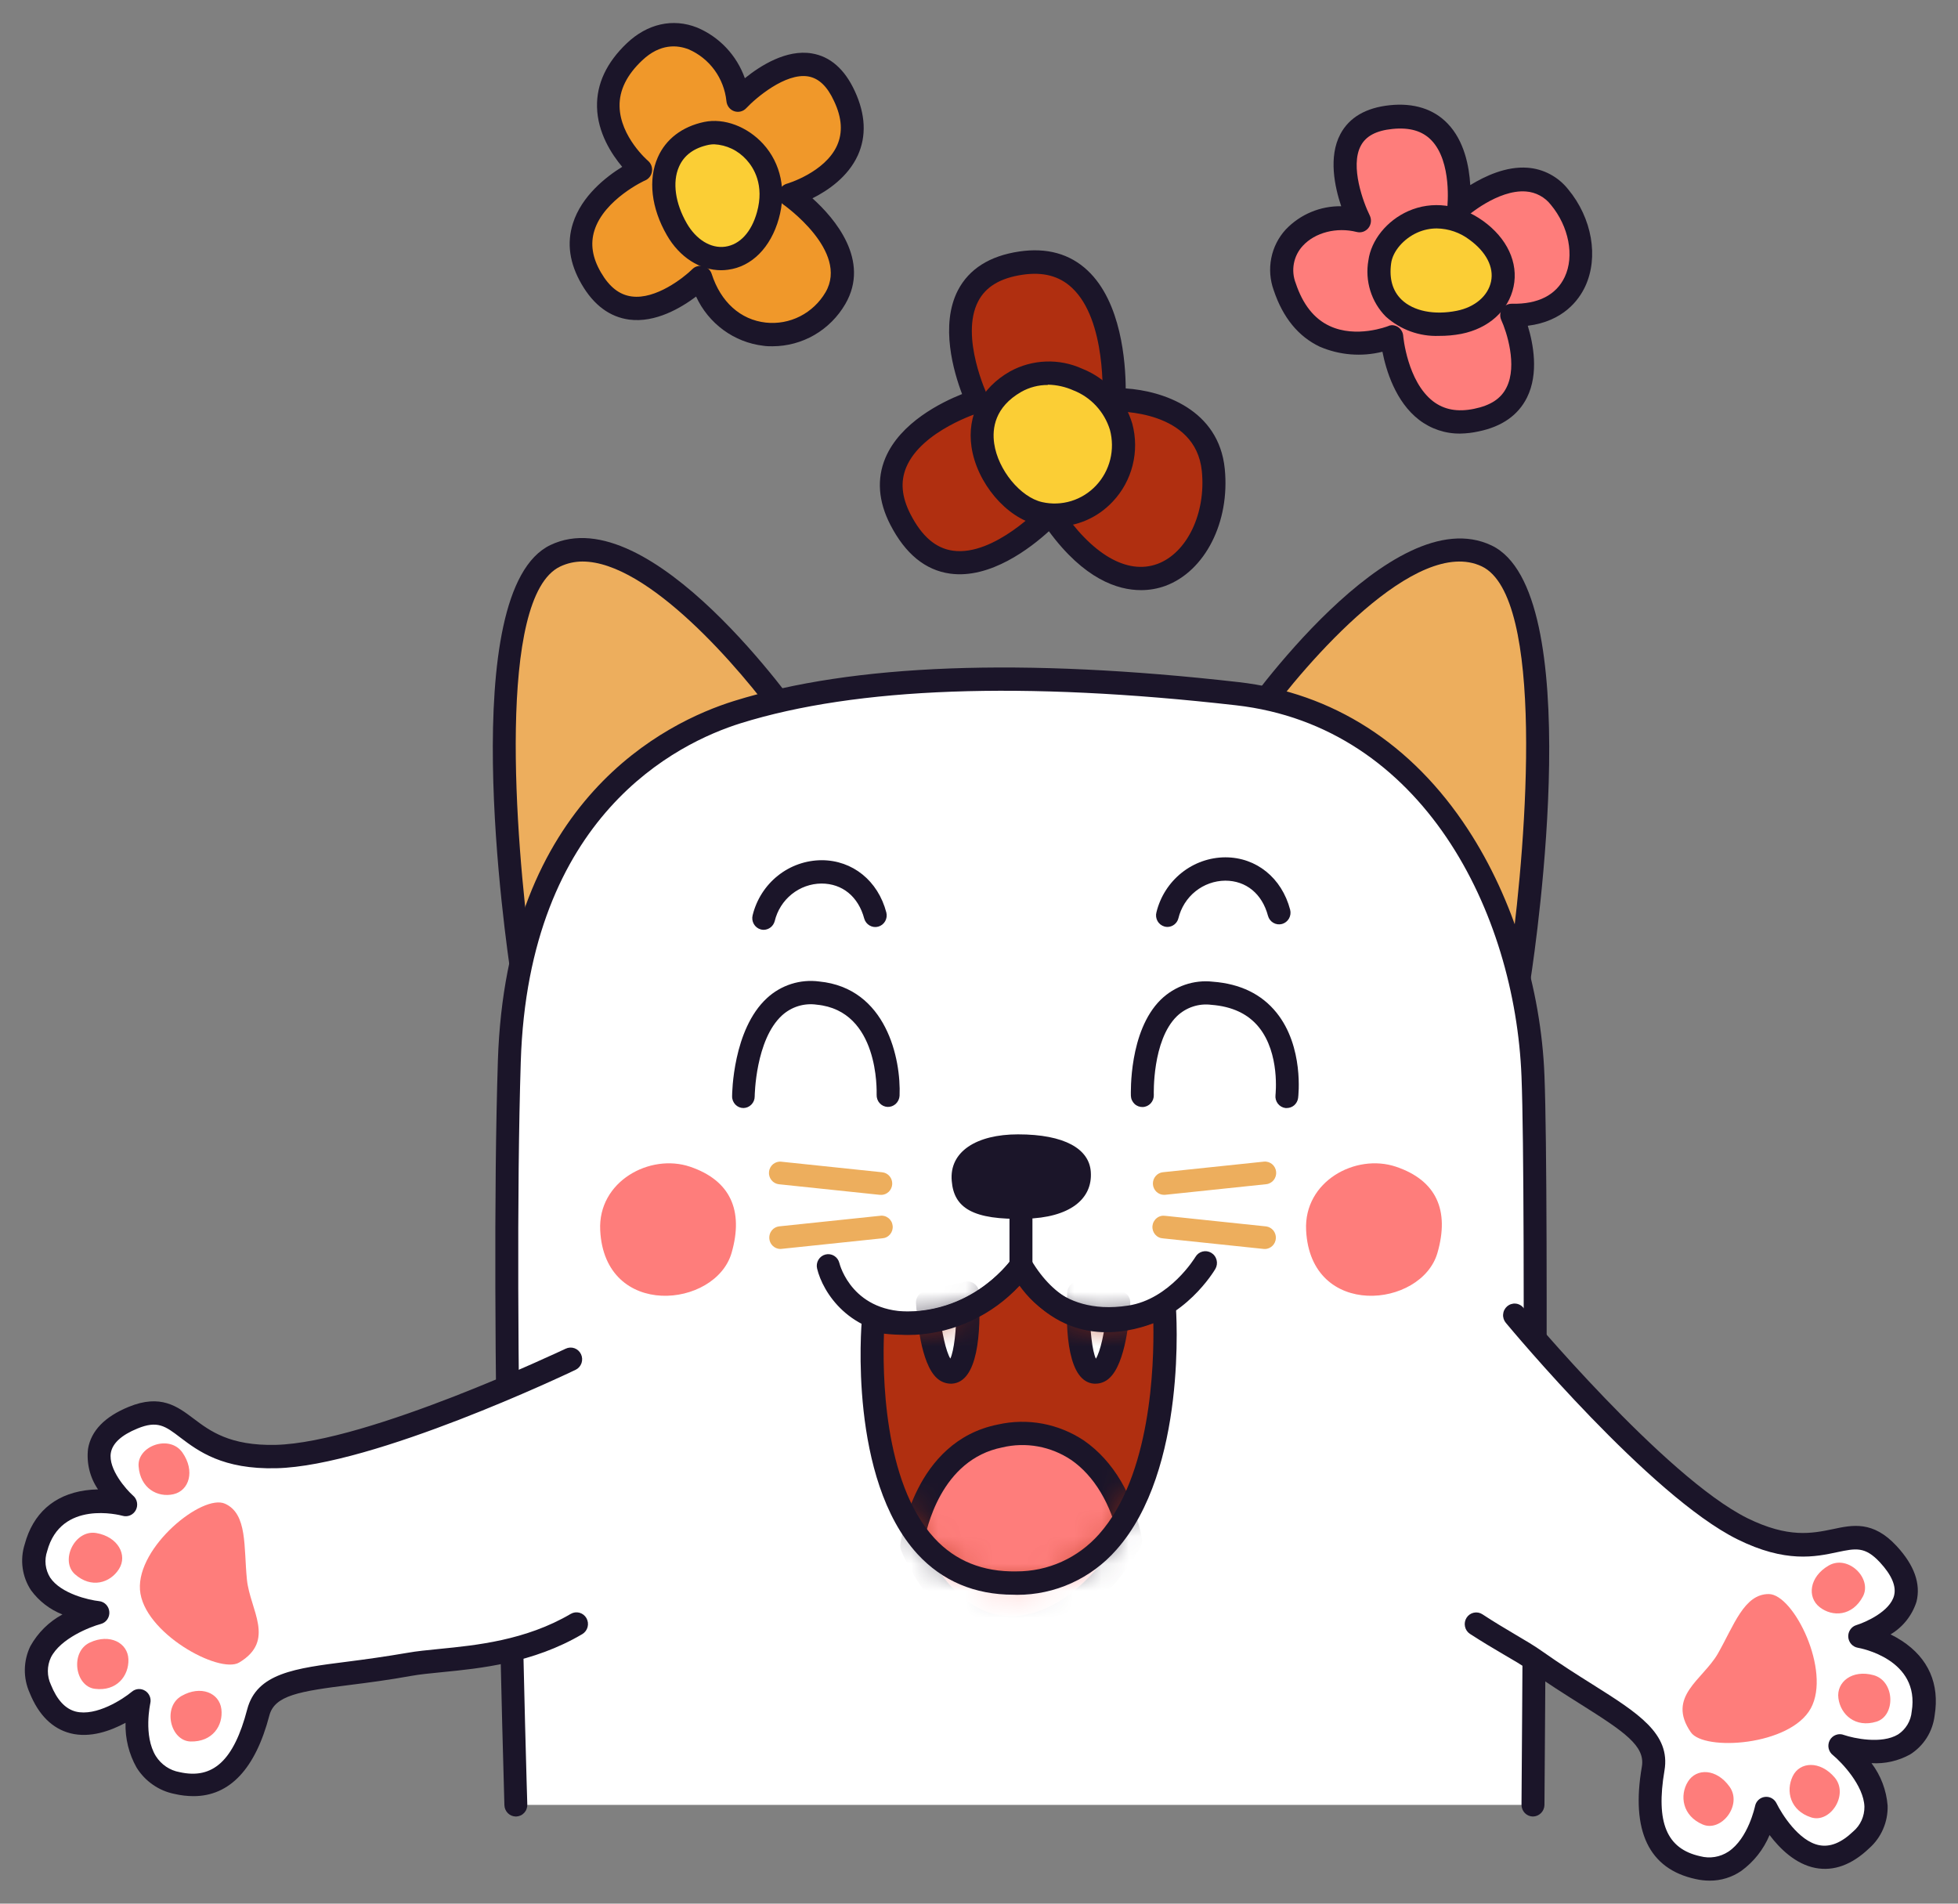 <svg width="72" height="70" viewBox="0 0 72 70" fill="none" xmlns="http://www.w3.org/2000/svg">
<rect x="0" y="0" width="72" height="70" fill="#808080" stroke="none"/>
<path fill-rule="evenodd" clip-rule="evenodd" d="M19.22 35.92C19.22 35.92 17.103 22.024 20.419 20.44C23.808 18.821 29.219 26.629 29.219 26.629L19.22 35.92Z" fill="#EDAE5D"/>
<path d="M19.22 36.35C19.118 36.348 19.02 36.31 18.944 36.242C18.867 36.173 18.817 36.08 18.803 35.977C18.581 34.522 16.739 21.715 20.24 20.042C23.902 18.29 29.336 26.04 29.565 26.37C29.622 26.455 29.648 26.558 29.637 26.66C29.626 26.763 29.579 26.858 29.505 26.928L19.504 36.219C19.429 36.298 19.328 36.345 19.22 36.35ZM21.417 20.648C21.133 20.648 20.852 20.711 20.595 20.834C18.268 21.951 18.947 30.837 19.518 35.065L28.655 26.576C27.209 24.566 23.829 20.648 21.421 20.648H21.417Z" fill="#1B1529"/>
<path fill-rule="evenodd" clip-rule="evenodd" d="M55.871 35.92C55.871 35.92 57.987 22.024 54.669 20.44C51.282 18.821 45.87 26.629 45.87 26.629L55.871 35.92Z" fill="#EDAE5D"/>
<path d="M55.871 36.35C55.765 36.35 55.663 36.309 55.585 36.236L45.586 26.945C45.511 26.875 45.464 26.78 45.453 26.677C45.442 26.575 45.468 26.471 45.526 26.387C45.755 26.055 51.181 18.305 54.849 20.058C58.352 21.733 56.508 34.539 56.286 35.994C56.274 36.071 56.242 36.142 56.194 36.201C56.145 36.261 56.081 36.306 56.01 36.331C55.965 36.345 55.918 36.352 55.871 36.35ZM46.432 26.569L55.567 35.058C56.136 30.829 56.817 21.94 54.49 20.827C52.09 19.683 48.054 24.326 46.43 26.569H46.432Z" fill="#1B1529"/>
<path fill-rule="evenodd" clip-rule="evenodd" d="M38.638 18.882C38.638 18.882 35.02 22.791 33.119 19.1C31.555 16.057 35.948 14.743 35.948 14.743C35.948 14.743 33.774 10.229 37.544 9.673C41.314 9.116 40.968 14.698 40.968 14.698C40.968 14.698 44.35 14.592 44.63 17.276C44.962 20.671 41.677 23.463 38.638 18.882Z" fill="#B02F10"/>
<path d="M41.955 21.7C41.096 21.7 39.866 21.294 38.57 19.535C37.898 20.148 36.415 21.298 34.937 21.093C34.022 20.967 33.289 20.362 32.74 19.297C32.297 18.436 32.235 17.609 32.557 16.84C33.106 15.537 34.617 14.793 35.378 14.49C35.073 13.688 34.56 11.958 35.226 10.672C35.635 9.889 36.393 9.409 37.48 9.248C38.493 9.098 39.339 9.332 39.992 9.945C41.237 11.111 41.389 13.332 41.395 14.283C42.759 14.372 44.817 15.054 45.037 17.237C45.234 19.193 44.315 21.004 42.852 21.544C42.565 21.648 42.261 21.701 41.955 21.7ZM38.63 18.454H38.663C38.726 18.459 38.787 18.478 38.842 18.51C38.896 18.542 38.943 18.587 38.978 18.64C40.139 20.384 41.444 21.147 42.561 20.736C43.649 20.334 44.35 18.875 44.194 17.323C43.967 15.072 41.095 15.128 40.974 15.13C40.915 15.132 40.857 15.121 40.803 15.098C40.749 15.076 40.7 15.042 40.659 15C40.618 14.957 40.586 14.906 40.566 14.85C40.545 14.795 40.536 14.735 40.54 14.676C40.54 14.646 40.699 11.772 39.416 10.581C38.952 10.147 38.357 9.991 37.597 10.103C36.781 10.224 36.248 10.544 35.97 11.08C35.291 12.383 36.309 14.54 36.319 14.562C36.345 14.619 36.358 14.681 36.358 14.743C36.358 14.805 36.345 14.867 36.319 14.923C36.295 14.98 36.259 15.031 36.213 15.072C36.167 15.114 36.113 15.144 36.054 15.162C36.032 15.162 33.89 15.828 33.324 17.185C33.104 17.713 33.156 18.275 33.48 18.908C33.899 19.723 34.41 20.163 35.043 20.25C36.565 20.46 38.299 18.614 38.317 18.596C38.358 18.55 38.407 18.514 38.462 18.49C38.517 18.465 38.577 18.453 38.638 18.454H38.63Z" fill="#1B1529"/>
<path fill-rule="evenodd" clip-rule="evenodd" d="M37.347 14.024C38.793 13.198 40.815 14.142 41.223 15.686C41.337 16.114 41.341 16.564 41.233 16.994C41.126 17.423 40.911 17.817 40.61 18.138C40.309 18.458 39.932 18.694 39.514 18.822C39.097 18.951 38.655 18.968 38.229 18.871C36.58 18.499 34.902 15.422 37.347 14.024Z" fill="#FBCE35"/>
<path d="M38.791 19.368C38.572 19.368 38.353 19.343 38.139 19.295C37.001 19.038 35.919 17.754 35.724 16.433C35.556 15.279 36.072 14.268 37.14 13.658C37.547 13.435 37.999 13.31 38.462 13.294C38.924 13.277 39.384 13.369 39.806 13.563C40.241 13.736 40.632 14.008 40.949 14.358C41.266 14.707 41.501 15.125 41.637 15.58C41.771 16.08 41.775 16.607 41.649 17.109C41.523 17.611 41.271 18.072 40.917 18.445C40.643 18.738 40.314 18.971 39.948 19.13C39.583 19.288 39.189 19.369 38.791 19.368ZM38.531 14.156C38.189 14.154 37.853 14.241 37.553 14.41C36.583 14.968 36.477 15.75 36.559 16.312C36.7 17.28 37.524 18.283 38.321 18.463C38.675 18.544 39.045 18.53 39.393 18.423C39.741 18.316 40.055 18.119 40.306 17.852C40.557 17.585 40.736 17.256 40.825 16.898C40.914 16.54 40.91 16.164 40.815 15.807C40.714 15.479 40.541 15.178 40.309 14.927C40.078 14.676 39.794 14.481 39.478 14.357C39.179 14.223 38.858 14.151 38.531 14.145V14.156Z" fill="#1B1529"/>
<path fill-rule="evenodd" clip-rule="evenodd" d="M18.971 66.368H56.37C56.37 66.368 56.553 44.219 56.37 39.566C56.149 33.913 52.892 26.351 45.493 25.508C35.834 24.41 30.374 25.171 27.119 26.184C23.863 27.196 19.002 30.392 18.729 39.026C18.422 48.807 18.971 66.368 18.971 66.368Z" fill="white"/>
<path d="M18.969 66.796C18.86 66.795 18.755 66.752 18.676 66.674C18.598 66.597 18.552 66.492 18.548 66.381C18.548 66.206 17.999 48.699 18.308 39.01C18.614 29.411 24.486 26.556 26.998 25.774C31.369 24.414 37.607 24.181 45.542 25.082C49.006 25.475 51.923 27.347 53.979 30.496C55.644 33.041 56.669 36.34 56.793 39.549C56.977 44.161 56.793 66.15 56.793 66.371C56.791 66.484 56.745 66.592 56.665 66.671C56.586 66.75 56.48 66.795 56.369 66.796C56.257 66.795 56.15 66.749 56.071 66.668C55.993 66.587 55.949 66.478 55.949 66.364C55.949 66.142 56.132 44.174 55.949 39.585C55.713 33.558 52.328 26.716 45.447 25.934C37.627 25.045 31.502 25.268 27.243 26.593C24.905 27.323 19.436 29.992 19.15 39.037C18.845 48.695 19.385 66.18 19.39 66.355C19.392 66.411 19.383 66.467 19.363 66.519C19.344 66.572 19.314 66.62 19.276 66.661C19.238 66.702 19.193 66.735 19.142 66.758C19.092 66.781 19.037 66.794 18.982 66.796H18.969Z" fill="#1B1529"/>
<path fill-rule="evenodd" clip-rule="evenodd" d="M32.114 48.546C32.114 48.546 31.233 58.351 37.389 58.225C43.585 58.093 42.808 48.021 42.808 48.021C42.808 48.021 39.571 49.983 37.544 46.555C36.912 47.368 36.068 47.986 35.108 48.338C34.149 48.69 33.112 48.762 32.114 48.546Z" fill="#B02F10"/>
<mask id="mask0_15_724" style="mask-type:luminance" maskUnits="userSpaceOnUse" x="32" y="46" width="11" height="13">
<path d="M32.114 48.546C32.114 48.546 31.233 58.351 37.389 58.225C43.585 58.093 42.808 48.021 42.808 48.021C42.808 48.021 39.571 49.983 37.544 46.555C36.912 47.368 36.068 47.986 35.108 48.338C34.149 48.69 33.112 48.762 32.114 48.546Z" fill="white"/>
</mask>
<g mask="url(#mask0_15_724)">
<path fill-rule="evenodd" clip-rule="evenodd" d="M33.533 56.847C33.533 56.847 33.952 53.365 36.781 52.803C39.445 52.274 41.129 54.242 41.585 56.661C41.585 56.661 40 59.661 37.396 59.849C34.792 60.038 33.533 56.847 33.533 56.847Z" fill="#FE7D7B"/>
<path d="M37.162 60.287C34.461 60.287 33.188 57.145 33.134 57.007C33.108 56.94 33.099 56.867 33.108 56.795C33.126 56.641 33.599 52.998 36.693 52.382C37.233 52.26 37.792 52.249 38.336 52.35C38.88 52.452 39.398 52.663 39.861 52.972C40.935 53.717 41.691 54.992 41.992 56.581C42.01 56.678 41.995 56.778 41.95 56.864C41.88 56.994 40.223 60.075 37.418 60.278C37.332 60.283 37.246 60.287 37.162 60.287ZM33.961 56.788C34.194 57.3 35.342 59.567 37.359 59.421C39.377 59.276 40.803 57.138 41.133 56.587C40.86 55.314 40.23 54.26 39.388 53.683C39.019 53.436 38.603 53.267 38.168 53.188C37.732 53.109 37.285 53.121 36.854 53.224C34.602 53.672 34.056 56.22 33.961 56.788Z" fill="#1B1529"/>
<path fill-rule="evenodd" clip-rule="evenodd" d="M34.104 47.895C34.104 47.895 34.247 50.501 34.981 50.452C35.715 50.404 35.58 47.551 35.58 47.551L34.104 47.895Z" fill="white"/>
<path d="M34.961 50.88C34.772 50.878 34.591 50.805 34.452 50.676C33.848 50.132 33.719 48.429 33.683 47.919C33.677 47.818 33.706 47.718 33.766 47.638C33.826 47.557 33.912 47.5 34.009 47.478L35.485 47.132C35.545 47.118 35.607 47.118 35.668 47.131C35.728 47.144 35.785 47.17 35.834 47.208C35.883 47.246 35.924 47.294 35.953 47.349C35.981 47.405 35.998 47.466 36.001 47.528C36.074 49.017 35.961 50.817 35.008 50.879L34.961 50.88ZM34.551 48.23C34.624 48.987 34.789 49.704 34.946 49.957C35.08 49.674 35.171 48.907 35.171 48.085L34.551 48.23Z" fill="#1B1529"/>
<path fill-rule="evenodd" clip-rule="evenodd" d="M41.142 47.895C41.142 47.895 40.999 50.501 40.263 50.452C39.527 50.404 39.666 47.551 39.666 47.551L41.142 47.895Z" fill="white"/>
<path d="M40.285 50.88H40.236C39.286 50.819 39.172 49.019 39.245 47.53C39.248 47.468 39.264 47.406 39.293 47.351C39.322 47.295 39.362 47.247 39.412 47.21C39.461 47.172 39.518 47.146 39.578 47.133C39.638 47.12 39.7 47.12 39.76 47.134L41.237 47.48C41.334 47.502 41.42 47.559 41.48 47.64C41.539 47.721 41.569 47.82 41.563 47.921C41.536 48.431 41.397 50.134 40.792 50.677C40.654 50.807 40.473 50.879 40.285 50.88ZM40.075 48.088C40.075 48.911 40.164 49.678 40.298 49.961C40.458 49.708 40.62 48.991 40.694 48.234L40.075 48.088Z" fill="#1B1529"/>
</g>
<path d="M37.266 58.64C35.84 58.64 34.655 58.137 33.743 57.151C31.198 54.378 31.672 48.747 31.694 48.509C31.7 48.45 31.718 48.392 31.746 48.34C31.775 48.288 31.814 48.242 31.861 48.206C31.908 48.17 31.961 48.145 32.018 48.131C32.075 48.117 32.135 48.115 32.193 48.126C35.444 48.753 37.136 46.402 37.198 46.302C37.24 46.242 37.295 46.194 37.358 46.162C37.422 46.13 37.493 46.114 37.565 46.116C37.635 46.118 37.703 46.138 37.764 46.174C37.824 46.21 37.874 46.261 37.911 46.322C39.701 49.35 42.488 47.714 42.598 47.642C42.66 47.605 42.73 47.584 42.801 47.582C42.873 47.58 42.944 47.596 43.008 47.63C43.072 47.663 43.126 47.713 43.166 47.773C43.205 47.834 43.229 47.904 43.235 47.977C43.253 48.224 43.671 54.046 41.049 56.991C40.591 57.512 40.029 57.929 39.4 58.214C38.772 58.499 38.091 58.645 37.403 58.644L37.266 58.64ZM32.506 49.034C32.453 50.402 32.462 54.493 34.358 56.559C35.129 57.397 36.145 57.806 37.378 57.782C37.95 57.784 38.517 57.664 39.041 57.428C39.564 57.192 40.032 56.847 40.415 56.414C42.325 54.27 42.44 50.205 42.411 48.658C41.355 49.06 39.145 49.516 37.501 47.249C36.957 47.828 36.303 48.289 35.58 48.604C34.856 48.919 34.077 49.082 33.289 49.082C33.028 49.085 32.767 49.071 32.507 49.041L32.506 49.034Z" fill="#1B1529"/>
<path d="M33.441 49.086C31.222 49.086 30.252 47.508 30.047 46.648C30.02 46.538 30.037 46.421 30.095 46.324C30.153 46.227 30.247 46.157 30.355 46.13C30.464 46.102 30.578 46.12 30.674 46.179C30.77 46.238 30.838 46.333 30.865 46.443C30.885 46.523 31.361 48.325 33.611 48.224C35.895 48.128 37.187 46.317 37.2 46.298C37.244 46.236 37.303 46.187 37.372 46.156C37.441 46.125 37.517 46.113 37.592 46.122C37.667 46.131 37.738 46.16 37.798 46.206C37.858 46.253 37.904 46.315 37.933 46.386C37.965 46.467 38.806 48.423 41.488 48.008C43.019 47.772 43.949 46.235 43.958 46.22C43.987 46.171 44.025 46.128 44.069 46.094C44.114 46.06 44.165 46.035 44.219 46.021C44.273 46.007 44.33 46.004 44.385 46.012C44.44 46.02 44.493 46.039 44.541 46.068C44.59 46.097 44.632 46.135 44.665 46.181C44.699 46.226 44.723 46.278 44.737 46.333C44.751 46.388 44.754 46.445 44.746 46.502C44.738 46.558 44.719 46.612 44.691 46.661C44.645 46.739 43.552 48.559 41.624 48.857C39.271 49.229 38.028 48.029 37.491 47.277C36.488 48.357 35.115 49.003 33.655 49.082L33.441 49.086Z" fill="#1B1529"/>
<path fill-rule="evenodd" clip-rule="evenodd" d="M34.998 43.428C34.899 42.343 35.913 41.712 37.434 41.712C39.156 41.712 40.053 42.25 40.111 43.089C40.183 44.104 39.319 44.777 37.706 44.815C35.765 44.867 35.078 44.414 34.998 43.428Z" fill="#1B1529"/>
<path d="M37.544 46.975C37.432 46.975 37.325 46.93 37.246 46.85C37.167 46.77 37.122 46.661 37.121 46.547V43.936C37.118 43.877 37.126 43.819 37.145 43.763C37.165 43.708 37.195 43.657 37.235 43.614C37.274 43.571 37.322 43.537 37.375 43.513C37.428 43.49 37.486 43.478 37.544 43.478C37.601 43.478 37.659 43.49 37.712 43.513C37.765 43.537 37.813 43.571 37.852 43.614C37.892 43.657 37.922 43.708 37.942 43.763C37.961 43.819 37.969 43.877 37.965 43.936V46.542C37.966 46.599 37.956 46.655 37.935 46.707C37.914 46.76 37.883 46.808 37.844 46.848C37.805 46.888 37.758 46.92 37.707 46.942C37.655 46.964 37.6 46.975 37.544 46.975Z" fill="#1B1529"/>
<path d="M27.339 40.744C27.283 40.744 27.228 40.733 27.177 40.711C27.126 40.689 27.08 40.657 27.041 40.617C27.003 40.577 26.972 40.529 26.951 40.477C26.931 40.425 26.92 40.369 26.921 40.312C26.921 40.214 26.947 37.855 28.203 36.702C28.46 36.464 28.766 36.287 29.098 36.181C29.43 36.076 29.78 36.045 30.125 36.091C32.597 36.333 33.137 38.946 33.079 40.294C33.072 40.407 33.022 40.513 32.94 40.59C32.857 40.666 32.749 40.707 32.637 40.703C32.582 40.7 32.528 40.687 32.478 40.663C32.428 40.639 32.383 40.605 32.345 40.563C32.308 40.522 32.279 40.473 32.261 40.42C32.242 40.367 32.234 40.311 32.236 40.255C32.236 40.13 32.335 37.169 30.039 36.944C29.81 36.91 29.577 36.928 29.356 36.995C29.134 37.063 28.93 37.18 28.758 37.336C27.778 38.233 27.752 40.297 27.752 40.314C27.753 40.427 27.71 40.535 27.632 40.615C27.555 40.696 27.449 40.742 27.339 40.744Z" fill="#1B1529"/>
<path d="M47.322 40.744H47.269C47.158 40.73 47.057 40.671 46.989 40.582C46.92 40.492 46.889 40.379 46.903 40.266C46.903 40.247 47.075 38.74 46.291 37.772C45.897 37.284 45.309 37.007 44.546 36.949C44.317 36.919 44.085 36.941 43.865 37.014C43.646 37.086 43.445 37.207 43.277 37.368C42.362 38.263 42.428 40.242 42.428 40.262C42.43 40.318 42.421 40.374 42.402 40.427C42.383 40.48 42.353 40.528 42.316 40.57C42.278 40.611 42.233 40.644 42.183 40.668C42.133 40.691 42.078 40.705 42.023 40.707C41.968 40.709 41.913 40.7 41.861 40.681C41.809 40.661 41.761 40.632 41.72 40.593C41.68 40.555 41.647 40.509 41.624 40.458C41.6 40.407 41.587 40.352 41.585 40.295C41.585 40.199 41.505 37.919 42.684 36.759C42.937 36.513 43.239 36.326 43.571 36.212C43.903 36.098 44.255 36.059 44.603 36.099C45.608 36.175 46.395 36.558 46.941 37.238C47.953 38.496 47.745 40.301 47.734 40.377C47.72 40.479 47.67 40.571 47.595 40.639C47.519 40.706 47.422 40.743 47.322 40.744Z" fill="#1B1529"/>
<path d="M28.084 34.191C28.047 34.191 28.01 34.186 27.974 34.176C27.866 34.146 27.774 34.074 27.719 33.976C27.663 33.877 27.648 33.761 27.677 33.651C27.819 33.076 28.145 32.565 28.605 32.199C29.064 31.833 29.63 31.634 30.213 31.631C31.35 31.631 32.288 32.387 32.593 33.556C32.62 33.665 32.604 33.78 32.548 33.877C32.492 33.974 32.401 34.044 32.295 34.074C32.188 34.103 32.075 34.089 31.979 34.033C31.882 33.978 31.811 33.887 31.78 33.779C31.564 32.972 30.977 32.489 30.208 32.489C29.81 32.492 29.425 32.63 29.113 32.881C28.801 33.132 28.581 33.481 28.487 33.874C28.462 33.964 28.41 34.044 28.337 34.101C28.264 34.158 28.175 34.189 28.084 34.191Z" fill="#1B1529"/>
<path d="M42.931 34.085C42.894 34.085 42.857 34.08 42.821 34.07C42.768 34.055 42.718 34.03 42.674 33.996C42.63 33.962 42.593 33.919 42.565 33.87C42.538 33.821 42.52 33.767 42.513 33.712C42.506 33.656 42.51 33.599 42.525 33.545C42.666 32.969 42.993 32.459 43.452 32.093C43.911 31.727 44.477 31.527 45.06 31.525C46.198 31.525 47.133 32.281 47.441 33.45C47.47 33.56 47.455 33.677 47.399 33.775C47.343 33.874 47.251 33.946 47.143 33.976C47.035 34.005 46.92 33.99 46.823 33.933C46.726 33.877 46.655 33.783 46.626 33.673C46.41 32.865 45.822 32.383 45.055 32.383C44.657 32.387 44.272 32.525 43.96 32.775C43.648 33.026 43.427 33.376 43.332 33.768C43.309 33.858 43.257 33.938 43.184 33.995C43.112 34.052 43.023 34.084 42.931 34.085Z" fill="#1B1529"/>
<path fill-rule="evenodd" clip-rule="evenodd" d="M22.071 45.239C21.981 43.439 23.902 42.401 25.379 42.903C26.857 43.406 27.351 44.509 26.903 46.067C26.317 48.102 22.232 48.517 22.071 45.239Z" fill="#FE7D7B"/>
<path fill-rule="evenodd" clip-rule="evenodd" d="M48.029 45.239C47.939 43.439 49.85 42.401 51.337 42.903C52.824 43.406 53.307 44.509 52.859 46.067C52.275 48.102 48.19 48.517 48.029 45.239Z" fill="#FE7D7B"/>
<path d="M32.396 43.936H32.354L28.644 43.547C28.59 43.541 28.538 43.525 28.491 43.499C28.444 43.473 28.402 43.438 28.368 43.395C28.334 43.353 28.308 43.304 28.293 43.251C28.277 43.199 28.272 43.144 28.278 43.089C28.283 43.035 28.299 42.982 28.325 42.934C28.351 42.885 28.385 42.843 28.427 42.808C28.469 42.774 28.517 42.748 28.569 42.732C28.62 42.717 28.675 42.711 28.728 42.717L32.438 43.106C32.543 43.116 32.641 43.167 32.71 43.248C32.779 43.33 32.814 43.435 32.809 43.542C32.803 43.65 32.757 43.751 32.68 43.825C32.603 43.898 32.501 43.939 32.396 43.938V43.936Z" fill="#EDAE5D"/>
<path d="M28.686 45.926C28.583 45.923 28.485 45.88 28.411 45.807C28.337 45.734 28.293 45.635 28.288 45.53C28.283 45.426 28.316 45.323 28.382 45.242C28.448 45.162 28.542 45.109 28.644 45.096L32.354 44.707C32.409 44.698 32.465 44.7 32.519 44.715C32.573 44.728 32.623 44.754 32.667 44.788C32.712 44.823 32.748 44.866 32.776 44.915C32.803 44.965 32.819 45.019 32.825 45.076C32.831 45.132 32.825 45.189 32.809 45.243C32.792 45.297 32.765 45.347 32.729 45.39C32.692 45.433 32.648 45.468 32.598 45.493C32.548 45.518 32.493 45.532 32.438 45.535L28.728 45.924L28.686 45.926Z" fill="#EDAE5D"/>
<path d="M42.808 43.936C42.703 43.937 42.601 43.896 42.524 43.823C42.447 43.749 42.401 43.648 42.395 43.541C42.39 43.433 42.425 43.328 42.495 43.247C42.564 43.165 42.661 43.114 42.766 43.104L46.476 42.715C46.529 42.709 46.584 42.715 46.635 42.73C46.687 42.746 46.735 42.772 46.777 42.806C46.819 42.841 46.853 42.884 46.879 42.932C46.905 42.98 46.921 43.033 46.926 43.087C46.932 43.142 46.927 43.197 46.911 43.249C46.896 43.302 46.87 43.351 46.837 43.393C46.803 43.436 46.761 43.471 46.713 43.497C46.666 43.523 46.614 43.54 46.56 43.545L42.851 43.934L42.808 43.936Z" fill="#EDAE5D"/>
<path d="M46.518 45.926H46.476L42.766 45.537C42.711 45.534 42.656 45.52 42.606 45.495C42.556 45.47 42.512 45.435 42.475 45.392C42.439 45.349 42.412 45.299 42.395 45.245C42.379 45.191 42.373 45.134 42.379 45.077C42.385 45.021 42.401 44.967 42.429 44.917C42.456 44.868 42.493 44.824 42.537 44.79C42.581 44.755 42.631 44.73 42.685 44.716C42.739 44.702 42.795 44.7 42.85 44.708L46.56 45.097C46.662 45.111 46.756 45.163 46.822 45.244C46.888 45.325 46.922 45.428 46.916 45.532C46.911 45.637 46.867 45.736 46.793 45.809C46.719 45.882 46.621 45.925 46.518 45.928V45.926Z" fill="#EDAE5D"/>
<path fill-rule="evenodd" clip-rule="evenodd" d="M20.974 49.965C20.974 49.965 13.661 53.458 10.142 53.544C6.623 53.629 6.877 51.294 4.884 52.114C2.243 53.201 4.598 55.299 4.598 55.299C4.598 55.299 1.937 54.554 1.315 56.894C0.766 58.973 3.585 59.269 3.585 59.269C3.585 59.269 0.656 60.039 1.48 62.077C2.531 64.706 5.122 62.504 5.122 62.504C5.122 62.504 4.521 65.096 6.515 65.547C8.509 65.997 9.19 64.136 9.503 62.941C9.869 61.508 11.947 61.737 15.067 61.169C16.395 60.927 18.923 61.031 21.205 59.68C21.761 58.236 20.974 49.965 20.974 49.965Z" fill="white"/>
<path d="M7.115 66.047C6.882 66.046 6.649 66.019 6.422 65.966C6.135 65.91 5.863 65.795 5.622 65.627C5.381 65.46 5.176 65.245 5.021 64.994C4.74 64.495 4.6 63.926 4.616 63.35C4.067 63.645 3.318 63.92 2.591 63.736C1.925 63.566 1.419 63.064 1.09 62.247C0.969 61.977 0.909 61.684 0.913 61.388C0.918 61.092 0.987 60.8 1.115 60.535C1.391 60.038 1.801 59.632 2.296 59.366C1.835 59.186 1.434 58.877 1.139 58.474C0.978 58.229 0.873 57.95 0.833 57.658C0.793 57.366 0.819 57.068 0.908 56.788C1.211 55.656 1.98 54.971 3.131 54.804C3.288 54.782 3.446 54.77 3.604 54.767C3.307 54.332 3.177 53.803 3.237 53.278C3.347 52.615 3.849 52.094 4.73 51.733C5.907 51.249 6.524 51.716 7.121 52.166C7.718 52.617 8.452 53.168 10.137 53.13C13.529 53.047 20.727 49.626 20.8 49.594C20.901 49.545 21.018 49.538 21.124 49.576C21.23 49.614 21.316 49.693 21.365 49.796C21.414 49.899 21.42 50.017 21.383 50.125C21.345 50.233 21.268 50.321 21.166 50.37C20.864 50.514 13.733 53.907 10.164 53.989C8.187 54.039 7.284 53.354 6.627 52.857C6.077 52.436 5.79 52.226 5.054 52.529C4.462 52.771 4.138 53.073 4.076 53.423C3.975 54.024 4.645 54.776 4.889 54.992C4.965 55.055 5.017 55.142 5.036 55.24C5.055 55.338 5.041 55.439 4.995 55.527C4.949 55.615 4.874 55.684 4.784 55.722C4.693 55.76 4.593 55.765 4.499 55.736C4.409 55.712 2.238 55.144 1.734 57.039C1.679 57.199 1.66 57.37 1.679 57.539C1.699 57.708 1.756 57.87 1.846 58.013C2.243 58.604 3.276 58.837 3.642 58.876C3.741 58.886 3.833 58.931 3.902 59.003C3.971 59.076 4.013 59.17 4.02 59.271C4.028 59.371 4 59.471 3.942 59.553C3.883 59.635 3.799 59.693 3.703 59.717C3.314 59.822 2.227 60.244 1.872 60.946C1.798 61.103 1.76 61.275 1.76 61.448C1.76 61.622 1.798 61.794 1.872 61.951C2.097 62.509 2.399 62.837 2.787 62.937C3.54 63.123 4.528 62.476 4.847 62.208C4.915 62.15 4.999 62.116 5.087 62.109C5.175 62.103 5.263 62.125 5.338 62.173C5.414 62.22 5.472 62.29 5.506 62.373C5.54 62.456 5.547 62.548 5.526 62.636C5.526 62.647 5.264 63.821 5.731 64.575C5.829 64.729 5.956 64.86 6.106 64.962C6.255 65.063 6.424 65.132 6.601 65.163C7.833 65.442 8.6 64.731 9.089 62.861C9.439 61.523 10.843 61.346 12.788 61.1C13.441 61.017 14.181 60.914 14.985 60.776C15.32 60.715 15.717 60.678 16.16 60.633C17.499 60.501 19.332 60.32 20.987 59.345C21.035 59.317 21.088 59.299 21.143 59.291C21.198 59.284 21.254 59.288 21.308 59.302C21.361 59.317 21.412 59.342 21.456 59.376C21.5 59.411 21.537 59.453 21.565 59.502C21.592 59.551 21.61 59.605 21.618 59.661C21.625 59.717 21.621 59.774 21.607 59.829C21.593 59.883 21.568 59.934 21.534 59.979C21.5 60.024 21.458 60.061 21.41 60.09C19.595 61.16 17.656 61.35 16.243 61.489C15.809 61.532 15.435 61.569 15.133 61.623C14.306 61.774 13.553 61.871 12.89 61.955C11.01 62.191 10.098 62.338 9.904 63.084C9.39 65.042 8.448 66.047 7.115 66.047Z" fill="#1B1529"/>
<path fill-rule="evenodd" clip-rule="evenodd" d="M7.002 64.037C6.26 64.009 5.967 62.766 6.676 62.362C7.385 61.958 8.069 62.249 8.141 62.85C8.212 63.451 7.815 64.06 7.002 64.037Z" fill="#FE7D7B"/>
<path fill-rule="evenodd" clip-rule="evenodd" d="M3.486 62.1C2.754 62.007 2.571 60.741 3.303 60.399C4.036 60.056 4.702 60.41 4.722 61.015C4.743 61.62 4.294 62.204 3.486 62.1Z" fill="#FE7D7B"/>
<path fill-rule="evenodd" clip-rule="evenodd" d="M2.75 57.882C2.201 57.382 2.75 56.231 3.547 56.373C4.343 56.514 4.697 57.184 4.376 57.694C4.056 58.204 3.36 58.429 2.75 57.882Z" fill="#FE7D7B"/>
<path fill-rule="evenodd" clip-rule="evenodd" d="M5.096 53.91C5.05 53.166 6.238 52.738 6.709 53.413C7.18 54.089 6.958 54.813 6.378 54.945C5.797 55.077 5.153 54.731 5.096 53.91Z" fill="#FE7D7B"/>
<path fill-rule="evenodd" clip-rule="evenodd" d="M8.794 61.134C8.062 61.569 5.259 60.036 5.147 58.457C5.035 56.879 7.443 54.921 8.274 55.293C9.106 55.666 8.959 56.885 9.08 58.085C9.192 59.198 10.151 60.324 8.794 61.134Z" fill="#FE7D7B"/>
<path fill-rule="evenodd" clip-rule="evenodd" d="M55.688 48.381C55.688 48.381 60.898 54.657 64.061 56.228C67.223 57.798 67.951 55.571 69.427 57.158C71.379 59.265 68.378 60.172 68.378 60.172C68.378 60.172 71.097 60.631 70.705 63.016C70.357 65.141 67.668 64.21 67.668 64.21C67.668 64.21 70.006 66.15 68.425 67.657C66.391 69.599 64.947 66.498 64.947 66.498C64.947 66.498 64.428 69.103 62.433 68.672C60.437 68.24 60.58 66.252 60.785 65.031C61.034 63.57 59.058 62.9 56.456 61.059C55.358 60.276 53.009 59.299 51.487 57.108C51.583 55.559 55.688 48.381 55.688 48.381Z" fill="white"/>
<path d="M62.872 69.154C62.695 69.154 62.518 69.134 62.345 69.094C60.635 68.722 59.965 67.332 60.375 64.962C60.505 64.203 59.736 63.682 58.124 62.667C57.557 62.31 56.912 61.904 56.222 61.415C55.971 61.229 55.647 61.043 55.272 60.825C54.897 60.607 54.484 60.358 54.054 60.08C53.96 60.019 53.894 59.922 53.871 59.81C53.847 59.699 53.868 59.583 53.929 59.487C53.989 59.392 54.085 59.325 54.194 59.301C54.304 59.277 54.418 59.298 54.512 59.36C54.928 59.634 55.336 59.876 55.697 60.09C56.087 60.32 56.429 60.52 56.704 60.717C57.376 61.191 58.009 61.592 58.569 61.943C60.234 62.993 61.439 63.751 61.206 65.108C60.882 67.017 61.287 67.987 62.523 68.257C62.697 68.303 62.878 68.312 63.056 68.283C63.234 68.254 63.404 68.188 63.555 68.089C64.288 67.605 64.533 66.427 64.537 66.414C64.554 66.326 64.599 66.246 64.663 66.185C64.728 66.124 64.81 66.086 64.898 66.075C64.986 66.064 65.075 66.081 65.152 66.124C65.229 66.168 65.291 66.234 65.329 66.315C65.513 66.688 66.139 67.706 66.9 67.851C67.301 67.927 67.71 67.762 68.145 67.347C68.277 67.236 68.382 67.096 68.454 66.938C68.525 66.78 68.561 66.608 68.559 66.435C68.534 65.651 67.719 64.804 67.407 64.544C67.324 64.482 67.266 64.392 67.243 64.29C67.221 64.189 67.236 64.082 67.285 63.99C67.335 63.899 67.415 63.829 67.512 63.794C67.609 63.758 67.715 63.76 67.81 63.799C68.158 63.918 69.191 64.145 69.797 63.777C69.937 63.685 70.055 63.562 70.142 63.417C70.229 63.272 70.282 63.108 70.297 62.939C70.614 61.013 68.409 60.605 68.316 60.59C68.222 60.574 68.136 60.525 68.072 60.453C68.009 60.381 67.971 60.289 67.964 60.192C67.959 60.096 67.985 60 68.04 59.921C68.094 59.842 68.173 59.784 68.264 59.757C68.598 59.654 69.495 59.261 69.649 58.673C69.738 58.331 69.563 57.918 69.127 57.447C68.578 56.859 68.241 56.933 67.563 57.075C66.761 57.246 65.661 57.484 63.883 56.6C60.677 55.007 55.589 48.902 55.373 48.643C55.337 48.6 55.309 48.55 55.292 48.496C55.275 48.443 55.268 48.386 55.273 48.33C55.277 48.273 55.292 48.218 55.318 48.168C55.343 48.118 55.378 48.073 55.42 48.036C55.462 48 55.511 47.972 55.564 47.955C55.617 47.937 55.673 47.93 55.728 47.935C55.784 47.939 55.838 47.955 55.887 47.981C55.937 48.006 55.981 48.042 56.017 48.085C56.07 48.146 61.208 54.31 64.256 55.826C65.771 56.57 66.637 56.384 67.391 56.23C68.124 56.073 68.872 55.911 69.742 56.849C70.394 57.553 70.637 58.238 70.474 58.897C70.312 59.403 69.973 59.831 69.52 60.099C69.663 60.169 69.801 60.247 69.934 60.334C70.914 60.974 71.329 61.923 71.141 63.081C71.106 63.373 71.007 63.654 70.851 63.902C70.694 64.15 70.485 64.359 70.238 64.514C69.804 64.753 69.312 64.864 68.819 64.834C69.161 65.285 69.367 65.828 69.412 66.395C69.42 66.692 69.364 66.986 69.246 67.257C69.129 67.529 68.954 67.77 68.733 67.965C68.096 68.573 67.43 68.817 66.754 68.687C66.022 68.545 65.445 67.974 65.071 67.477C64.85 68.007 64.489 68.464 64.028 68.798C63.686 69.032 63.284 69.156 62.872 69.154Z" fill="#1B1529"/>
<path fill-rule="evenodd" clip-rule="evenodd" d="M62.614 67.09C63.299 67.378 64.079 66.373 63.601 65.701C63.123 65.029 62.382 65.007 62.068 65.515C61.755 66.023 61.863 66.772 62.614 67.09Z" fill="#FE7D7B"/>
<path fill-rule="evenodd" clip-rule="evenodd" d="M66.602 66.829C67.309 67.054 67.995 65.984 67.463 65.359C66.93 64.733 66.181 64.774 65.921 65.316C65.661 65.858 65.826 66.58 66.602 66.829Z" fill="#FE7D7B"/>
<path fill-rule="evenodd" clip-rule="evenodd" d="M69.002 63.308C69.711 63.088 69.685 61.819 68.898 61.599C68.111 61.38 67.521 61.849 67.602 62.448C67.682 63.047 68.224 63.546 69.002 63.308Z" fill="#FE7D7B"/>
<path fill-rule="evenodd" clip-rule="evenodd" d="M68.504 58.703C68.854 58.039 67.955 57.154 67.243 57.568C66.531 57.981 66.443 58.733 66.915 59.099C67.387 59.466 68.118 59.433 68.504 58.703Z" fill="#FE7D7B"/>
<path fill-rule="evenodd" clip-rule="evenodd" d="M62.175 63.697C62.658 64.402 65.837 64.199 66.589 62.815C67.342 61.43 65.956 58.621 65.044 58.616C64.132 58.61 63.762 59.771 63.165 60.814C62.607 61.774 61.274 62.386 62.175 63.697Z" fill="#FE7D7B"/>
<path fill-rule="evenodd" clip-rule="evenodd" d="M47.238 10.546C46.688 8.887 48.353 7.685 49.984 8.106C49.984 8.106 48.223 4.607 51.148 4.307C54.074 4.007 53.633 7.657 53.633 7.657C53.633 7.657 55.959 5.582 57.344 7.248C58.731 8.913 58.357 11.646 55.587 11.59C55.587 11.59 57.099 14.882 54.285 15.454C51.471 16.025 51.181 12.385 51.181 12.385C51.181 12.385 48.25 13.576 47.238 10.546Z" fill="#FE7D7B"/>
<path d="M53.703 15.943C53.155 15.952 52.62 15.774 52.183 15.439C51.313 14.771 50.967 13.605 50.835 12.934C50.067 13.126 49.259 13.061 48.53 12.748C47.745 12.375 47.175 11.681 46.838 10.674C46.701 10.297 46.669 9.888 46.747 9.494C46.824 9.1 47.008 8.735 47.278 8.441C47.542 8.163 47.86 7.944 48.211 7.797C48.562 7.65 48.94 7.577 49.319 7.584C49.08 6.872 48.842 5.766 49.29 4.928C49.618 4.316 50.227 3.961 51.105 3.869C51.982 3.778 52.714 4.003 53.232 4.543C53.846 5.18 54.025 6.116 54.065 6.806C54.614 6.471 55.387 6.109 56.173 6.168C56.462 6.189 56.743 6.27 57 6.407C57.257 6.543 57.483 6.732 57.665 6.961C58.544 8.02 58.795 9.459 58.289 10.538C58.057 11.031 57.489 11.815 56.18 11.979C56.381 12.636 56.592 13.73 56.151 14.618C55.825 15.271 55.224 15.69 54.365 15.865C54.148 15.913 53.926 15.939 53.703 15.943ZM51.18 11.957C51.258 11.957 51.336 11.98 51.403 12.022C51.459 12.057 51.505 12.105 51.539 12.162C51.574 12.219 51.594 12.283 51.599 12.349C51.599 12.366 51.749 14.024 52.697 14.756C53.104 15.067 53.596 15.158 54.204 15.033C54.812 14.908 55.197 14.661 55.402 14.24C55.803 13.434 55.402 12.193 55.206 11.77C55.176 11.704 55.163 11.632 55.168 11.559C55.173 11.486 55.196 11.416 55.235 11.355C55.276 11.296 55.331 11.247 55.395 11.215C55.459 11.182 55.53 11.167 55.601 11.169C56.559 11.19 57.225 10.847 57.537 10.187C57.903 9.416 57.689 8.325 57.03 7.532C56.919 7.39 56.781 7.273 56.623 7.189C56.465 7.104 56.292 7.054 56.114 7.041C55.078 6.959 53.917 7.972 53.917 7.986C53.853 8.044 53.773 8.08 53.689 8.09C53.604 8.1 53.519 8.084 53.443 8.043C53.368 8.003 53.306 7.94 53.267 7.864C53.227 7.787 53.211 7.7 53.221 7.614C53.221 7.599 53.404 5.956 52.637 5.159C52.304 4.813 51.831 4.677 51.198 4.742C50.608 4.802 50.229 5.003 50.041 5.357C49.634 6.114 50.14 7.463 50.367 7.919C50.404 7.993 50.419 8.075 50.411 8.157C50.403 8.239 50.372 8.317 50.322 8.381C50.271 8.446 50.203 8.494 50.127 8.521C50.05 8.547 49.967 8.55 49.889 8.53C49.156 8.344 48.356 8.547 47.906 9.04C47.738 9.221 47.625 9.446 47.579 9.69C47.533 9.934 47.557 10.187 47.648 10.417C47.906 11.191 48.322 11.72 48.887 11.984C49.872 12.45 51.022 11.999 51.033 11.996C51.079 11.973 51.129 11.96 51.18 11.957Z" fill="#1B1529"/>
<path fill-rule="evenodd" clip-rule="evenodd" d="M50.744 9.632C50.9 8.48 52.606 7.261 54.291 8.469C55.975 9.677 55.347 11.514 53.657 11.849C51.967 12.184 50.504 11.365 50.744 9.632Z" fill="#FBCE35"/>
<path d="M52.917 12.351C52.2 12.379 51.5 12.125 50.962 11.644C50.697 11.378 50.501 11.05 50.389 10.69C50.277 10.329 50.253 9.946 50.319 9.574C50.42 8.83 50.996 8.113 51.784 7.763C52.666 7.374 53.664 7.503 54.53 8.119C55.42 8.757 55.841 9.66 55.658 10.538C55.475 11.417 54.743 12.078 53.734 12.277C53.465 12.328 53.191 12.353 52.917 12.351ZM52.837 8.4C52.592 8.399 52.349 8.451 52.124 8.55C51.614 8.776 51.209 9.245 51.154 9.691C51.079 10.25 51.209 10.702 51.54 11.02C51.98 11.441 52.736 11.594 53.569 11.428C54.234 11.296 54.717 10.883 54.829 10.352C54.941 9.822 54.646 9.26 54.04 8.818C53.692 8.553 53.271 8.407 52.837 8.4Z" fill="#1B1529"/>
<path fill-rule="evenodd" clip-rule="evenodd" d="M23.345 1.902C24.993 0.35 26.998 1.973 27.148 3.678C27.148 3.678 29.812 0.828 31.061 3.536C32.31 6.244 29.047 7.169 29.047 7.169C29.047 7.169 31.812 9.083 30.724 10.963C29.636 12.842 26.626 12.88 25.762 10.203C25.762 10.203 23.199 12.746 21.734 10.233C20.269 7.72 23.565 6.241 23.565 6.241C23.565 6.241 21.036 4.074 23.345 1.902Z" fill="#F0982A"/>
<path d="M28.406 12.733C28.294 12.733 28.183 12.733 28.069 12.714C27.54 12.652 27.035 12.453 26.602 12.136C26.169 11.819 25.823 11.396 25.597 10.905C25.048 11.316 24.107 11.88 23.135 11.752C22.421 11.655 21.833 11.22 21.386 10.449C20.939 9.678 20.837 8.941 21.067 8.215C21.388 7.199 22.294 6.496 22.88 6.135C22.494 5.675 21.976 4.888 21.954 3.938C21.933 3.088 22.305 2.297 23.052 1.588C23.799 0.879 24.735 0.657 25.636 1.014C26.039 1.184 26.404 1.436 26.706 1.757C27.008 2.077 27.241 2.458 27.39 2.876C27.97 2.408 28.922 1.809 29.851 1.964C30.528 2.075 31.061 2.542 31.434 3.352C31.828 4.206 31.865 4.999 31.546 5.708C31.18 6.511 30.437 7.011 29.875 7.292C30.706 8.037 32.011 9.58 31.085 11.178C30.809 11.652 30.418 12.044 29.948 12.317C29.478 12.589 28.947 12.732 28.406 12.733ZM25.768 9.775C25.801 9.775 25.834 9.779 25.866 9.788C25.936 9.805 26.001 9.839 26.054 9.889C26.107 9.938 26.146 10 26.169 10.069C26.502 11.106 27.229 11.759 28.161 11.862C28.594 11.909 29.031 11.829 29.42 11.631C29.81 11.433 30.135 11.125 30.358 10.745C31.233 9.235 28.831 7.54 28.807 7.523C28.741 7.477 28.69 7.412 28.658 7.337C28.627 7.262 28.617 7.18 28.631 7.1C28.643 7.019 28.679 6.944 28.732 6.884C28.785 6.823 28.855 6.779 28.931 6.756C28.944 6.756 30.336 6.341 30.781 5.349C30.993 4.875 30.964 4.34 30.671 3.719C30.42 3.173 30.107 2.876 29.717 2.81C28.88 2.673 27.793 3.603 27.445 3.974C27.389 4.035 27.317 4.079 27.237 4.099C27.157 4.119 27.073 4.116 26.995 4.088C26.918 4.061 26.849 4.011 26.799 3.944C26.749 3.878 26.719 3.798 26.712 3.715C26.668 3.301 26.516 2.907 26.272 2.573C26.028 2.239 25.701 1.978 25.325 1.815C24.913 1.653 24.281 1.591 23.618 2.217C23.049 2.751 22.768 3.322 22.783 3.916C22.809 5.033 23.818 5.904 23.829 5.913C23.884 5.96 23.926 6.02 23.952 6.088C23.977 6.156 23.985 6.23 23.975 6.302C23.965 6.374 23.937 6.442 23.894 6.5C23.851 6.558 23.794 6.604 23.728 6.633C23.713 6.633 22.214 7.331 21.857 8.478C21.703 8.971 21.782 9.474 22.096 10.015C22.411 10.557 22.779 10.842 23.23 10.901C24.11 11.02 25.136 10.216 25.458 9.898C25.499 9.857 25.547 9.825 25.6 9.804C25.654 9.783 25.71 9.773 25.768 9.775Z" fill="#1B1529"/>
<path fill-rule="evenodd" clip-rule="evenodd" d="M25.98 4.906C27.102 4.674 28.798 5.908 28.232 7.923C27.666 9.939 25.758 9.945 24.887 8.433C24.015 6.922 24.303 5.254 25.98 4.906Z" fill="#FBCE35"/>
<path d="M26.524 9.937C25.74 9.937 24.989 9.461 24.523 8.649C23.948 7.653 23.827 6.602 24.188 5.787C24.482 5.115 25.088 4.653 25.896 4.484C26.628 4.333 27.476 4.651 28.064 5.293C28.717 6.012 28.926 7.011 28.639 8.039C28.34 9.103 27.642 9.805 26.773 9.918C26.69 9.93 26.607 9.936 26.524 9.937ZM26.262 5.306C26.196 5.306 26.129 5.312 26.064 5.325C25.515 5.439 25.149 5.712 24.966 6.136C24.72 6.695 24.828 7.473 25.257 8.217C25.601 8.811 26.143 9.148 26.674 9.07C27.205 8.992 27.63 8.539 27.835 7.804C28.115 6.803 27.716 6.168 27.452 5.878C27.3 5.708 27.117 5.569 26.913 5.471C26.709 5.373 26.488 5.317 26.262 5.306Z" fill="#1B1529"/>
</svg>
